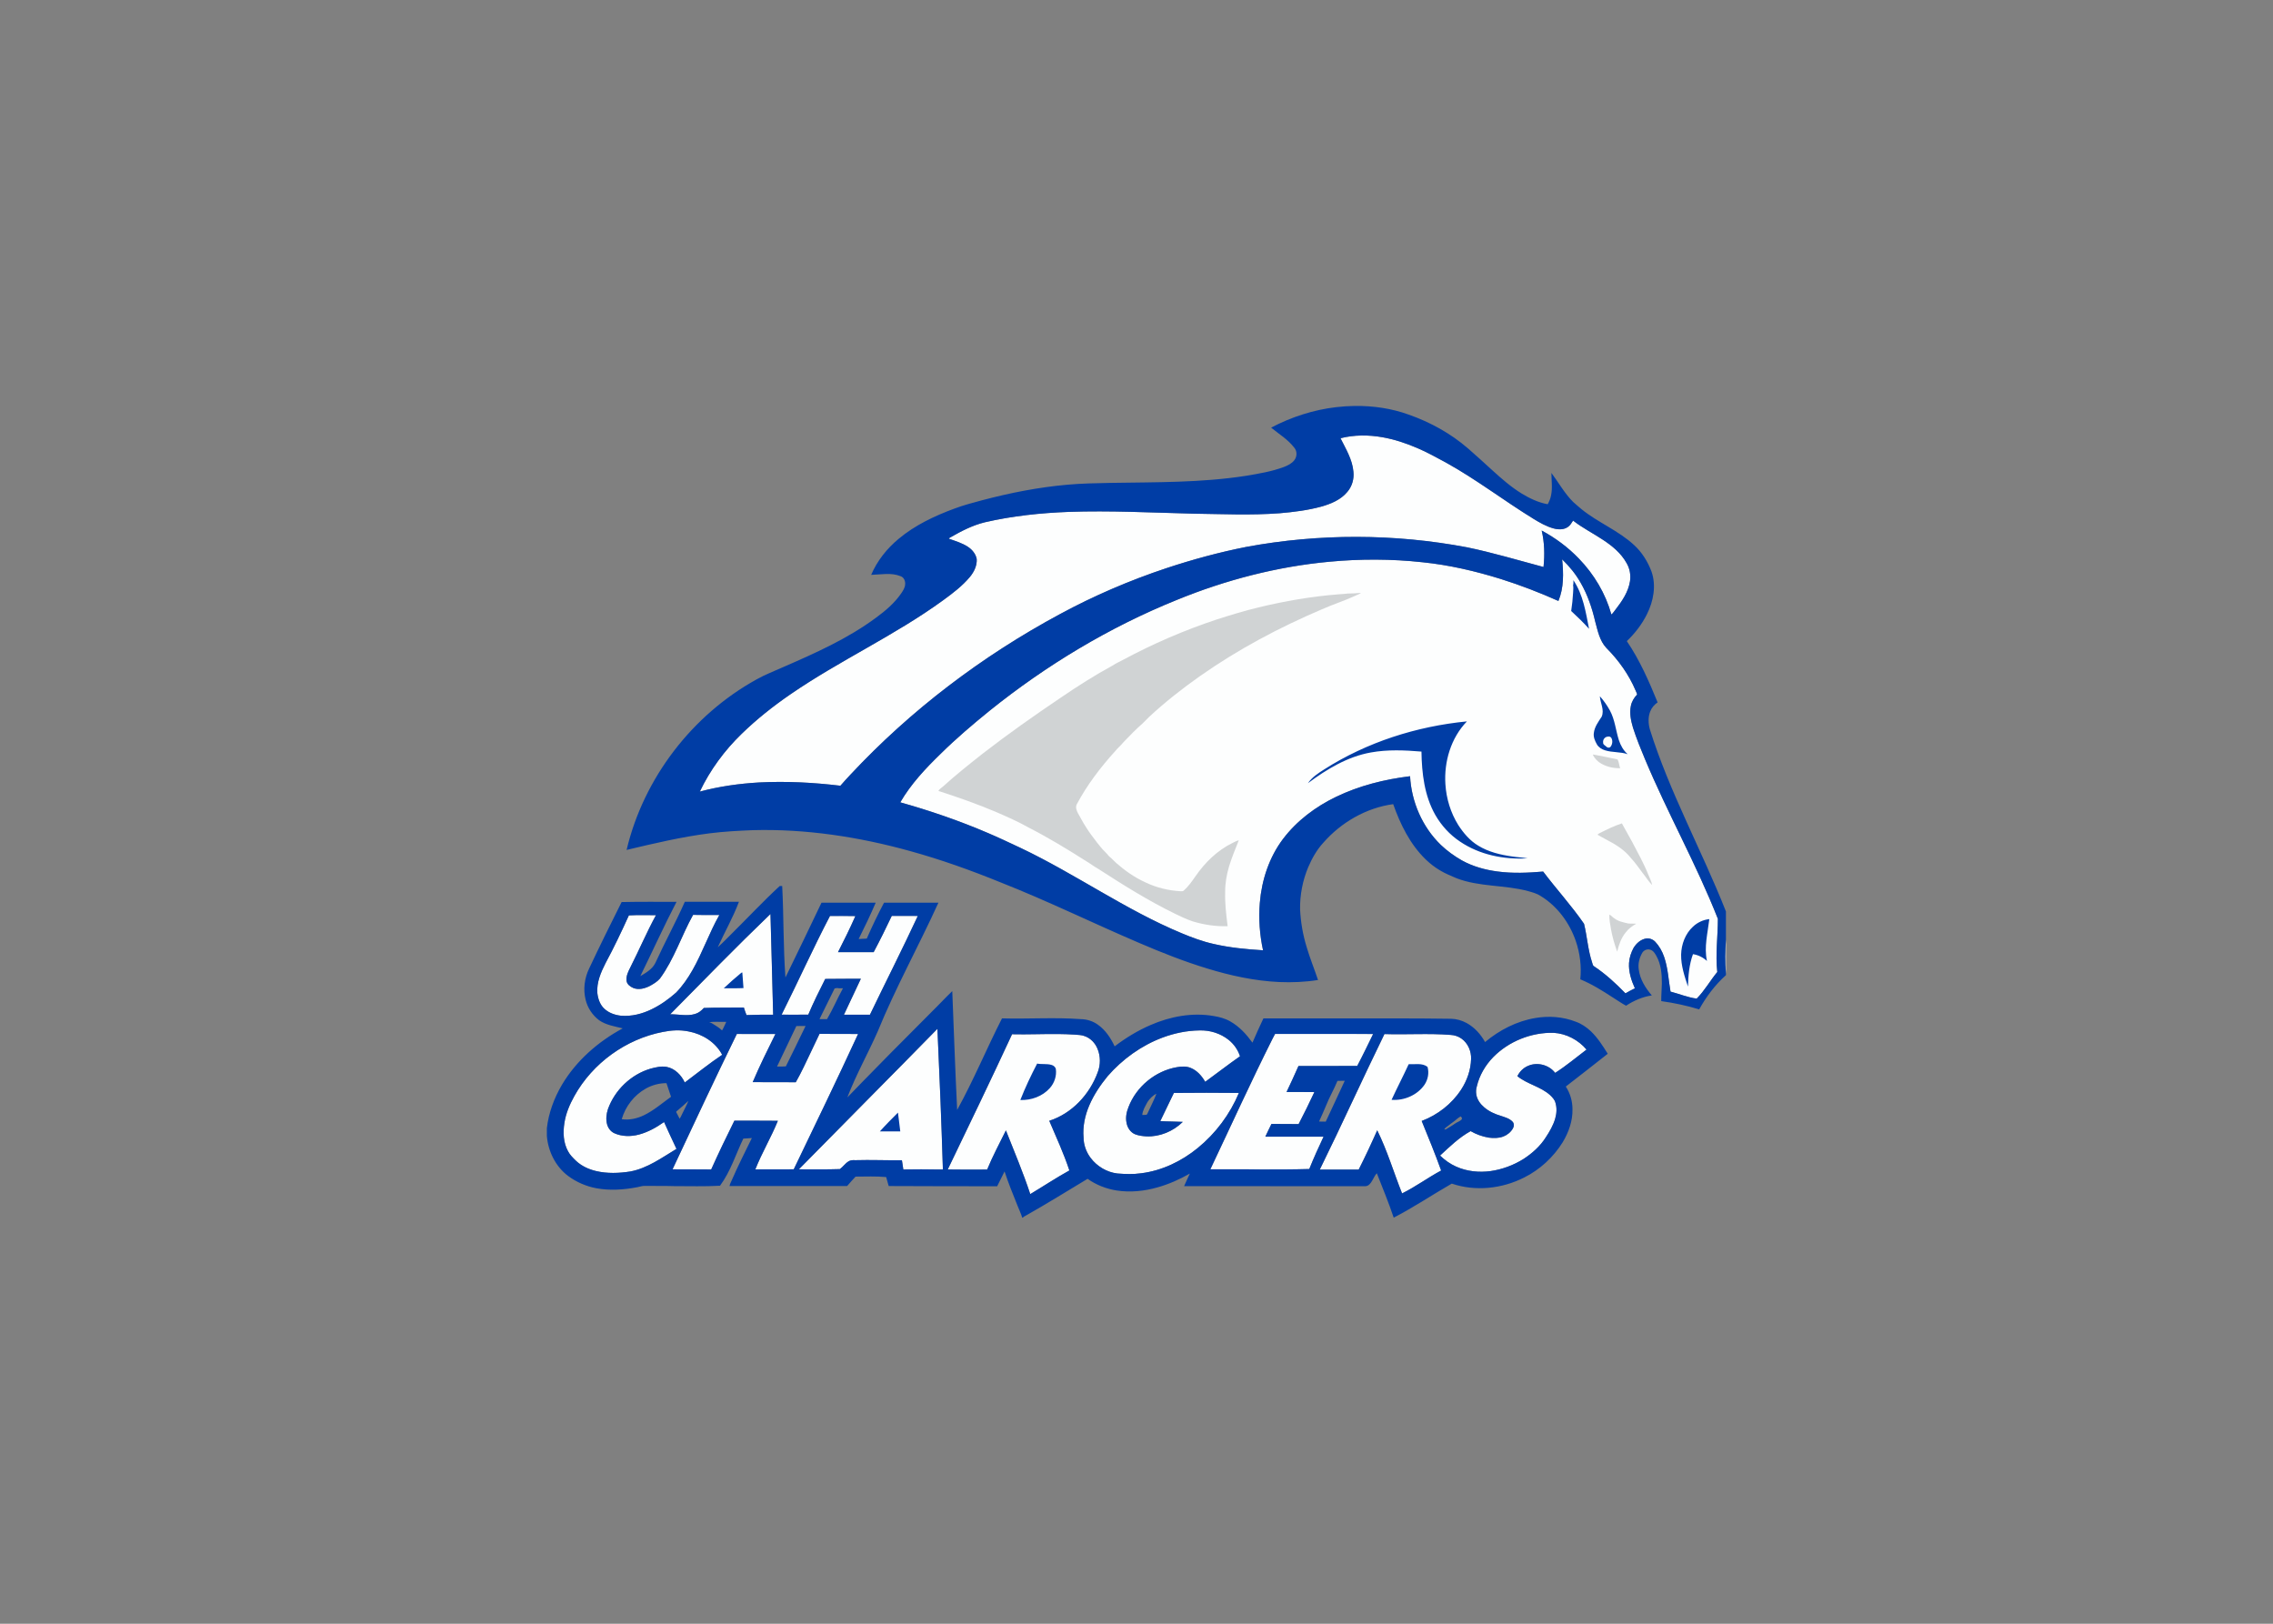 <svg clip-rule="evenodd" fill-rule="evenodd" stroke-linejoin="round" stroke-miterlimit="1.414" viewBox="0 0 560 400" xmlns="http://www.w3.org/2000/svg"><rect x="0" y="0" width="560" height="400" fill="#808080" stroke="none"/><g fill-rule="nonzero" transform="matrix(1.498 0 0 1.498 132.508 98.104)"><path d="m135.438 6.129c-1.15.02-2.312.161-3.425.449.875 1.76 1.963 3.515 2.125 5.523.125 1.176-.225 2.393-1 3.295-1.062 1.293-2.675 1.963-4.25 2.415-2.25.614-4.568.906-6.881 1.101-4.749.359-9.511.129-14.265.067-6.814-.169-13.63-.53-20.446-.289-4.63.179-9.262.662-13.78 1.709-1.997.488-3.839 1.433-5.611 2.451-.112.071-.257.117-.307.251 1.084.38 2.206.709 3.169 1.353.69.461 1.261 1.16 1.413 1.99.069 1.073-.431 2.096-1.093 2.91-1.267 1.523-2.857 2.723-4.45 3.882-7.955 5.788-16.98 9.869-25.077 15.439-2.845 1.955-5.564 4.106-8.04 6.514-2.821 2.732-5.19 5.946-6.88 9.497 3.183-.851 6.461-1.313 9.747-1.501 4.462-.232 8.941.006 13.375.538.54-.638 1.116-1.243 1.683-1.857 9.914-10.611 21.648-19.49 34.429-26.367 5.588-3.025 11.449-5.538 17.477-7.547 4.315-1.431 8.714-2.625 13.176-3.507 11.974-2.216 24.349-2.196 36.312.072 4.237.874 8.387 2.128 12.562 3.235.213-1.993.163-4.033-.3-5.993 2.263 1.215 4.35 2.767 6.125 4.62 2.488 2.57 4.375 5.732 5.338 9.186.275-.219.45-.539.675-.803 1.075-1.385 2.112-2.906 2.387-4.673.15-1.024-.037-2.107-.575-2.998-.9-1.624-2.375-2.829-3.912-3.834-1.613-1.068-3.35-1.942-4.875-3.133-.25.36-.45.765-.825 1.022-.675.5-1.588.475-2.375.266-1.2-.325-2.288-.951-3.338-1.596-4.837-2.974-9.362-6.457-14.337-9.217-1.575-.842-3.125-1.72-4.763-2.412-1.838-.793-3.763-1.428-5.738-1.777-1.137-.199-2.3-.301-3.45-.281zm33.026 20.366c.237 2.284.287 4.685-.613 6.842-3.087-1.374-6.25-2.6-9.475-3.612-4.2-1.306-8.512-2.311-12.9-2.756-5.063-.551-10.175-.563-15.238-.088-8.643.794-17.127 3.002-25.15 6.287-11.099 4.484-21.459 10.724-30.784 18.217-2.775 2.249-5.5 4.564-8.044 7.074-2.492 2.414-4.9 4.979-6.652 7.995 4.88 1.369 9.687 3.018 14.348 5.015 1.852.778 3.658 1.654 5.481 2.5 9.027 4.288 17.224 10.177 26.475 14.019 1.701.71 3.436 1.356 5.241 1.755 2.664.616 5.393.873 8.118 1.04-.553-2.557-.745-5.199-.528-7.807.307-3.754 1.535-7.484 3.817-10.505 2.265-2.989 5.341-5.292 8.703-6.915 3.813-1.843 7.988-2.884 12.188-3.398.225 4.205 2.013 8.345 5.05 11.286 1.038.992 2.213 1.843 3.463 2.554 1.812 1.004 3.85 1.568 5.9 1.831 2.487.333 4.987.22 7.475.008 2.187 2.905 4.662 5.59 6.725 8.591.512 2.099.637 4.29 1.325 6.353.087.218.087.513.325.638 1.9 1.267 3.587 2.818 5.162 4.444.5-.299 1.025-.564 1.55-.827-.587-1.308-1.05-2.717-.962-4.165.05-.875.337-1.724.75-2.488.45-.729 1.15-1.375 2.012-1.529.563-.103 1.15.117 1.538.518.675.711 1.162 1.584 1.475 2.505.637 1.839.712 3.8 1.05 5.701 1.437.374 2.825.96 4.3 1.154 1.312-1.314 2.212-2.96 3.387-4.378-.325-2.907.1-5.831.1-8.742-3.525-8.964-8.275-17.375-11.987-26.26-.713-1.705-1.413-3.418-1.975-5.18-.338-1.149-.6-2.379-.35-3.574.137-.714.525-1.353 1.025-1.873-.025-.228-.163-.432-.238-.647-1.112-2.628-2.8-4.993-4.812-7.011-1.113-1.18-1.425-2.829-1.838-4.342-.512-2.211-1.25-4.391-2.387-6.365-.813-1.436-1.863-2.729-3.05-3.865zm-130.201 58.317c-5.607 5.385-11.032 10.96-16.492 16.494 1.36-.02 2.754.354 4.09-.049.577-.16 1.05-.55 1.438-.989 2.195-.087 4.396-.039 6.591-.071.13.419.268.834.433 1.24 1.458-.055 2.921-.072 4.382-.055-.127-5.524-.302-11.048-.442-16.57zm-12.727.146c-1.917 3.443-3.107 7.288-5.458 10.486-.448.507-1.04.865-1.629 1.189-.833.428-1.846.715-2.751.346-.487-.213-1.004-.573-1.097-1.135-.122-.831.288-1.605.649-2.322 1.431-2.82 2.669-5.736 4.183-8.515-1.485.017-2.974-.049-4.455.036-1.21 2.659-2.459 5.304-3.849 7.874-.765 1.51-1.473 3.154-1.34 4.882.107.968.447 1.973 1.194 2.635.744.671 1.735 1.011 2.72 1.111 1.728.138 3.462-.304 5.01-1.059 1.47-.709 2.811-1.669 4.03-2.749 1.055-1.081 1.92-2.336 2.668-3.646 1.682-2.938 2.77-6.17 4.444-9.112-1.44-.003-2.881.024-4.319-.021zm32.676.174c-.947 2.006-1.93 3.995-2.975 5.954-1.955.007-3.909.001-5.865.005.997-1.955 1.976-3.923 2.856-5.935-1.393-.012-2.785-.042-4.176-.02-2.788 5.343-5.259 10.845-7.958 16.234 1.463.005 2.925.013 4.388-.005.841-1.998 1.813-3.937 2.787-5.872 1.956.008 3.908-.052 5.863-.032-.94 1.965-1.852 3.943-2.784 5.914 1.425.002 2.85-.003 4.275.002 2.606-5.424 5.336-10.788 7.874-16.244-1.428-.006-2.857-.001-4.285-.001zm137.188 3.901c-.125 1.848-.162 3.706 0 5.554zm-129.676 14.665c-7.566 7.733-15.211 15.388-22.787 23.104 2.247 0 4.493.038 6.74-.037.512-.363.867-.925 1.416-1.263.327-.212.725-.225 1.104-.2 2.561-.075 5.123.038 7.685.013.095.5.152 1.012.232 1.512.979.013 1.96-.037 2.939-.025 1.191-.012 2.379.05 3.57.025-.236-7.711-.545-15.421-.899-23.129zm-43.028.254c-.708.02-1.416.111-2.111.254-6.08 1.166-11.563 5.127-14.57 10.54-.772 1.386-1.411 2.869-1.644 4.45-.246 1.544-.177 3.211.586 4.61.317.624.829 1.114 1.321 1.596.904.85 2.06 1.388 3.26 1.675 1.871.45 3.827.375 5.712.075 2.809-.537 5.158-2.266 7.556-3.71-.695-1.465-1.377-2.936-2.041-4.416-1.259.891-2.631 1.661-4.13 2.062-1.334.353-2.802.347-4.072-.231-.584-.276-1-.832-1.168-1.449-.225-.823-.124-1.706.142-2.508 1.126-3.134 3.781-5.689 6.978-6.642.868-.231 1.778-.461 2.678-.297 1.358.259 2.41 1.349 2.981 2.564 2.042-1.528 4.03-3.134 6.15-4.554-1.088-2.074-3.246-3.416-5.51-3.84-.699-.146-1.408-.198-2.118-.179zm86.115.01c-2.064.025-4.114.455-6.045 1.17-3.497 1.305-6.608 3.555-9.055 6.361-1.19 1.455-2.252 3.035-2.999 4.767-.719 1.663-1.115 3.493-.954 5.31.005 1.206.436 2.392 1.159 3.352 1.049 1.393 2.674 2.368 4.415 2.568 1.296.1 2.605.15 3.899-.038 3.423-.425 6.641-1.975 9.301-4.149 2.951-2.407 5.303-5.55 6.773-9.062-3.564-.041-7.131-.034-10.693 0-.756 1.539-1.489 3.091-2.235 4.636 1.232.074 2.47.058 3.704.124-1.569 1.552-3.773 2.474-5.989 2.387-.64-.047-1.294-.118-1.891-.363-.75-.324-1.237-1.079-1.373-1.865-.186-.865-.014-1.765.313-2.575 1.278-3.368 4.41-5.963 7.961-6.578.746-.127 1.542-.184 2.259.113 1.061.418 1.847 1.323 2.405 2.292 1.914-1.391 3.782-2.844 5.722-4.2-.337-1.056-.997-1.996-1.861-2.69-1.347-1.079-3.097-1.622-4.816-1.56zm58.269.393c-3.663-.09-7.35 1.376-9.925 3.977-1.313 1.344-2.3 3.02-2.725 4.854-.138.439-.15.906-.075 1.357.15.824.662 1.537 1.3 2.068.787.681 1.762 1.116 2.75 1.404.662.232 1.387.413 1.887.935.3.301.288.783.075 1.132-.35.61-.925 1.081-1.575 1.326-.762.295-1.612.289-2.412.182-1.038-.174-2.05-.542-2.963-1.068-1.9 1.04-3.45 2.565-5.025 4.019.775.749 1.663 1.386 2.663 1.824 1.762.787 3.75.987 5.662.725 1.9-.275 3.75-.963 5.375-1.975 1.45-.937 2.775-2.118 3.7-3.592.625-.947 1.2-1.94 1.525-3.035.25-.85.313-1.775.05-2.628-.125-.513-.512-.9-.875-1.255-1.562-1.417-3.762-1.794-5.387-3.12.362-.747.987-1.379 1.762-1.698 1.513-.667 3.45-.167 4.45 1.158 1.813-1.15 3.45-2.539 5.163-3.833-1.338-1.586-3.325-2.631-5.4-2.757zm-120.75.173c-.473 1.017-.972 2.022-1.443 3.04-.794 1.65-1.549 3.325-2.46 4.914-2.36-.03-4.723.009-7.084-.016 1.142-2.688 2.439-5.306 3.736-7.92-2.116-.006-4.23.002-6.345-.003-3.603 7.364-7.069 14.794-10.553 22.209.008.013.02.038.028.05 2.102-.012 4.204.025 6.306.025 1.213-2.701 2.498-5.37 3.815-8.021 2.385-.014 4.768.009 7.152.017-1.099 2.724-2.628 5.252-3.707 7.992 2.105-.013 4.21 0 6.317-.013 3.558-7.405 7.146-14.796 10.581-22.256-2.115.005-4.229-.011-6.343-.018zm74.922.01c-.149.268-.287.543-.427.815-3.553 7.08-6.825 14.294-10.218 21.449 2.8.013 5.601-.025 8.401.025 2.625 0 5.253 0 7.872-.075.725-1.802 1.525-3.569 2.35-5.315-3.188.003-6.384.001-9.579 0 .306-.712.684-1.395 1.01-2.099 1.491-.011 2.98.038 4.469.024.9-1.734 1.762-3.49 2.587-5.259-1.525-.026-3.049-.006-4.572-.012.668-1.42 1.331-2.843 1.96-4.281 3.225-.008 6.437.012 9.662-.01.913-1.728 1.75-3.489 2.613-5.24-.063-.004-.188-.013-.25-.017-5.3-.003-10.588.007-15.878-.005zm-35.546.018c-2.569-.031-5.14.095-7.708.034-3.449 7.45-7.019 14.842-10.576 22.237 2.16.025 4.32.038 6.479.013.902-2.205 2.04-4.304 3.086-6.44 1.371 3.476 2.835 6.927 4.004 10.477 2.148-1.287 4.238-2.675 6.433-3.887-.92-2.792-2.158-5.464-3.306-8.167 3.724-1.193 6.636-4.333 7.964-7.963.479-1.228.481-2.637-.02-3.855-.375-.937-1.121-1.744-2.08-2.09-.541-.228-1.138-.21-1.711-.264-.855-.059-1.709-.085-2.565-.095zm53.536.004c-3.612 7.395-7 14.903-10.637 22.292h6.4c1.075-2.127 2.087-4.285 3.05-6.466 1.65 3.34 2.712 6.929 4.087 10.379 2.238-1.1 4.238-2.6 6.425-3.763-.987-2.754-2.1-5.452-3.2-8.152 2.625-.993 4.95-2.797 6.488-5.152.975-1.497 1.587-3.246 1.637-5.036.05-1.274-.512-2.59-1.562-3.342-.525-.379-1.163-.588-1.8-.62-3.625-.288-7.263-.019-10.888-.14z" fill="#fdfefe"/><path d="m134.313 1.268c-1.012.014-2.012.082-3.012.198-3.738.438-7.378 1.615-10.701 3.366 1.297 1.065 2.777 1.951 3.81 3.304.501.575.462 1.508-.017 2.085-.438.54-1.086.851-1.721 1.096-1.992.737-4.099 1.088-6.186 1.435-7.378 1.158-14.869 1.043-22.313 1.168-2.364.055-4.73.081-7.087.3-4.739.417-9.423 1.339-14.019 2.556-1.533.418-3.078.806-4.563 1.376-3.269 1.207-6.482 2.72-9.17 4.972-1.926 1.595-3.529 3.612-4.512 5.92 1.607-.043 3.297-.413 4.84.22.548.185.807.807.746 1.352-.028.576-.37 1.06-.681 1.521-1.089 1.572-2.564 2.823-4.097 3.943-4.67 3.469-10.017 5.842-15.322 8.152-1.441.655-2.935 1.208-4.314 1.993-10.606 5.845-18.604 16.259-21.396 28.054 4.518-1.074 9.05-2.15 13.663-2.733 2.344-.296 4.705-.422 7.064-.515 8.732-.242 17.455 1.095 25.857 3.423 5.103 1.404 10.093 3.192 14.992 5.189 7.724 3.043 15.18 6.71 22.813 9.966 3.625 1.555 7.297 3.01 11.073 4.16 3.846 1.18 7.815 2.045 11.842 2.234 2.144.094 4.299.001 6.411-.335-.6-1.803-1.325-3.564-1.862-5.39-.625-2.023-.988-4.126-1.088-6.24-.037-2.368.425-4.742 1.338-6.923.625-1.452 1.412-2.857 2.487-4.025 2.938-3.349 7.05-5.732 11.488-6.339 1.175 3.32 2.775 6.599 5.338 9.08.712.689 1.5 1.304 2.362 1.812.85.518 1.775.883 2.688 1.28 3.775 1.467 7.95 1.081 11.825 2.133.7.205 1.412.382 2.025.789 2.737 1.67 4.75 4.388 5.787 7.398.7 2.017.963 4.189.75 6.315 1.9.78 3.65 1.882 5.363 2.996.725.45 1.412.939 2.162 1.343 1.275-.838 2.713-1.465 4.238-1.69-1.05-1.218-1.95-2.649-2.15-4.27-.15-.964.112-1.949.6-2.78.275-.409.812-.629 1.287-.469.5.135.775.604 1.013 1.027.775 1.374.912 2.997.9 4.544-.013.961-.113 1.921-.1 2.883 2.112.295 4.2.738 6.237 1.36 1.163-2.085 2.613-4.027 4.4-5.628v-.287c-.162-1.848-.125-3.707 0-5.554v-4.636c-3.975-10.082-9.287-19.622-12.525-29.994-.25-.944-.287-1.978.075-2.898.238-.61.675-1.121 1.213-1.491-1.425-3.483-2.938-6.955-5.063-10.074 1.35-1.28 2.5-2.783 3.325-4.453 1.063-2.131 1.538-4.681.738-6.98-.613-1.627-1.55-3.15-2.838-4.336-2.587-2.416-5.962-3.715-8.7-5.945-.437-.391-.912-.757-1.35-1.167-1.412-1.407-2.387-3.184-3.575-4.775 0 1.236.2 2.487-.062 3.711-.1.507-.3.986-.55 1.435-1.538-.271-2.975-.966-4.3-1.77-1.75-1.081-3.3-2.439-4.813-3.818-1.312-1.218-2.65-2.399-3.987-3.584-2.85-2.467-6.2-4.314-9.751-5.562-2.85-1.035-5.9-1.47-8.925-1.428zm1.125 4.861c1.15-.02 2.313.082 3.45.281 1.975.349 3.9.984 5.738 1.777 1.638.692 3.188 1.57 4.763 2.412 4.975 2.76 9.5 6.243 14.337 9.217 1.05.645 2.138 1.271 3.338 1.596.787.209 1.7.234 2.375-.266.375-.257.575-.662.825-1.022 1.525 1.191 3.262 2.065 4.875 3.133 1.537 1.005 3.012 2.21 3.912 3.834.538.891.725 1.974.575 2.998-.275 1.767-1.312 3.288-2.387 4.673-.225.264-.4.584-.675.803-.963-3.454-2.85-6.616-5.338-9.186-1.775-1.853-3.862-3.405-6.125-4.62.463 1.96.513 4 .3 5.993-4.175-1.107-8.325-2.361-12.562-3.235-11.963-2.268-24.338-2.288-36.312-.072-4.462.882-8.861 2.076-13.176 3.507-6.028 2.009-11.889 4.522-17.477 7.547-12.781 6.877-24.515 15.756-34.429 26.367-.567.614-1.143 1.219-1.683 1.857-4.434-.533-8.913-.77-13.375-.538-3.286.188-6.564.65-9.747 1.501 1.69-3.551 4.059-6.765 6.88-9.497 2.476-2.408 5.195-4.559 8.04-6.514 8.097-5.57 17.122-9.651 25.077-15.439 1.593-1.159 3.183-2.359 4.45-3.882.662-.814 1.162-1.837 1.093-2.91-.152-.83-.723-1.529-1.413-1.99-.963-.644-2.085-.973-3.169-1.353.05-.134.195-.18.307-.251 1.772-1.018 3.614-1.963 5.611-2.451 4.518-1.047 9.15-1.53 13.78-1.709 6.816-.241 13.632.12 20.446.289 4.754.062 9.516.292 14.265-.067 2.313-.195 4.631-.487 6.881-1.101 1.575-.452 3.188-1.122 4.25-2.415.775-.902 1.125-2.119 1-3.295-.162-2.008-1.25-3.763-2.125-5.523 1.113-.288 2.275-.429 3.425-.449zm33.026 20.366c1.187 1.136 2.237 2.429 3.05 3.865 1.137 1.974 1.875 4.154 2.387 6.365.413 1.513.725 3.162 1.838 4.342 2.012 2.018 3.7 4.383 4.812 7.011.075.215.213.419.238.647-.5.52-.888 1.162-1.025 1.875-.25 1.195.012 2.423.35 3.572.562 1.762 1.262 3.475 1.975 5.18 3.712 8.885 8.462 17.296 11.987 26.26 0 2.911-.425 5.835-.1 8.742-1.175 1.418-2.075 3.064-3.387 4.378-1.475-.194-2.863-.78-4.3-1.154-.338-1.901-.413-3.862-1.05-5.701-.313-.921-.8-1.791-1.475-2.503-.388-.401-.975-.623-1.538-.52-.862.154-1.562.8-2.012 1.529-.413.764-.7 1.613-.75 2.488-.088 1.448.375 2.857.962 4.165-.525.263-1.05.528-1.55.827-1.575-1.626-3.262-3.177-5.162-4.444-.238-.125-.238-.42-.325-.638-.688-2.063-.813-4.254-1.325-6.353-2.063-3.001-4.538-5.686-6.725-8.591-2.488.212-4.988.325-7.475-.008-2.05-.263-4.088-.827-5.9-1.831-1.25-.711-2.425-1.562-3.463-2.554-3.037-2.941-4.825-7.081-5.05-11.286-4.2.514-8.375 1.555-12.188 3.398-3.362 1.623-6.438 3.926-8.703 6.915-2.282 3.021-3.51 6.751-3.817 10.505-.217 2.608-.025 5.25.528 7.807-2.725-.167-5.454-.424-8.118-1.04-1.805-.399-3.54-1.045-5.241-1.755-9.251-3.842-17.448-9.731-26.475-14.019-1.823-.846-3.629-1.722-5.481-2.5-4.661-1.997-9.468-3.646-14.348-5.015 1.752-3.016 4.16-5.581 6.652-7.995 2.544-2.51 5.269-4.825 8.044-7.074 9.325-7.493 19.685-13.733 30.784-18.217 8.023-3.285 16.507-5.493 25.15-6.287 5.063-.475 10.175-.463 15.238.088 4.388.445 8.7 1.45 12.9 2.756 3.225 1.012 6.388 2.238 9.475 3.612.9-2.157.85-4.558.613-6.842zm1.85 3.429c-.013.274.037.558-.05.823.075.402.012.818 0 1.227-.05 1.01-.163 2.018-.313 3.015 1.013.943 2.013 1.895 2.938 2.933-.538-2.744-.975-5.63-2.575-7.998zm4.35 19.081c.075 1.12.787 2.252.3 3.365-.538.829-1.175 1.663-1.288 2.68-.1.654.175 1.28.488 1.842.275.506.8.83 1.337 1 1.213.388 2.538.226 3.738.642-.7-.602-1.163-1.445-1.45-2.321-.513-1.615-.65-3.359-1.475-4.871-.463-.834-1.013-1.634-1.65-2.337zm-21.863 4.137c-8.275.81-16.438 3.406-23.475 7.897-.988.621-2 1.291-2.675 2.266 3.1-2.3 6.525-4.38 10.375-5.058 2.737-.493 5.537-.374 8.3-.14.05 3.566.488 7.267 2.275 10.417 1 1.747 2.388 3.263 4.063 4.38 3.225 2.185 7.237 2.987 11.1 2.759-.85-.154-1.7-.172-2.55-.312-1.925-.274-3.863-.739-5.538-1.765-1.375-.822-2.437-2.069-3.3-3.405-1.25-2.007-1.962-4.335-2.112-6.691-.25-3.725.912-7.638 3.537-10.348zm23.388 2.487c.175.02.325.136.4.295.212.443.137 1.003-.163 1.39-.162.204-.487.186-.662.009-.213-.225-.6-.348-.563-.72-.062-.49.313-.953.813-.959.062-.017.125-.021.175-.015zm-136.001 24.585c-.138 0-.274.002-.41.003-2.714 2.501-5.23 5.201-7.854 7.795-.773.761-1.518 1.552-2.331 2.271 1.135-2.504 2.515-4.895 3.481-7.474-2.966.004-5.934.005-8.899-.002-1.507 3.407-3.305 6.676-4.851 10.066-.504 1.019-1.533 1.606-2.474 2.165 2.005-4.066 3.866-8.201 5.96-12.224-3.011.004-6.022-.028-9.034.037-1.816 3.631-3.621 7.27-5.348 10.945-.755 1.573-.996 3.412-.572 5.112.318 1.345 1.131 2.557 2.232 3.387 1.143.79 2.551.996 3.87 1.326-4.041 2.174-7.636 5.311-9.993 9.276-1.287 2.189-2.198 4.629-2.483 7.159v1.23c.198 2.546 1.426 5.041 3.474 6.591 1.379 1.025 2.988 1.725 4.673 2.038 2.226.412 4.524.25 6.736-.175.404-.075.8-.225 1.215-.213 1.614.025 3.226-.012 4.84.038 2.511 0 5.031.075 7.541-.063 1.734-2.337 2.583-5.154 3.833-7.75.467-.044.936-.05 1.404-.092-1.13 2.301-2.284 4.592-3.308 6.942-.132.313-.306.613-.364.95 6.446.013 12.893.013 19.338 0 .461-.512.906-1.05 1.39-1.55 1.678 0 3.36-.087 5.034.075.13.5.275.988.415 1.475 5.945.038 11.891.025 17.838.038.406-.813.811-1.625 1.217-2.438.62 1.888 1.368 3.725 2.11 5.575.254.675.593 1.325.795 2.025h.1c.145-.175.368-.262.56-.375 3.414-1.925 6.733-4 10.093-6.012 1.423 1.012 3.093 1.662 4.818 1.925 2.225.337 4.507.1 6.664-.513 1.866-.525 3.654-1.312 5.331-2.275-.325.675-.626 1.375-.94 2.063 2.974-.013 5.951 0 8.924 0 6.819.037 13.635.012 20.46.012.325.013.675.038.95-.175.65-.5.813-1.375 1.363-1.95.95 2.425 1.95 4.825 2.775 7.3 3.287-1.7 6.35-3.762 9.55-5.6 3.888 1.325 8.275.85 11.925-1.012 2.575-1.288 4.788-3.329 6.313-5.782.987-1.637 1.662-3.523 1.612-5.455 0-1.306-.375-2.616-1.1-3.71 2.325-1.771 4.6-3.603 6.9-5.391-.812-1.306-1.65-2.616-2.762-3.691-.725-.68-1.563-1.256-2.5-1.584-2.1-.821-4.413-.985-6.625-.611-3.063.512-5.913 1.97-8.288 3.96-.712-1.281-1.737-2.424-3.037-3.133-.775-.423-1.65-.675-2.538-.697-5.687-.083-11.375-.059-17.063-.061-4.612.002-9.213-.008-13.821.005-.607 1.323-1.234 2.638-1.797 3.981-.999-1.374-2.175-2.67-3.674-3.505-.833-.478-1.771-.721-2.71-.875-3.507-.608-7.132.071-10.367 1.48-2.111.909-4.087 2.115-5.915 3.506-.636-1.355-1.496-2.656-2.727-3.537-.811-.592-1.804-.915-2.805-.935-4.326-.317-8.664-.004-12.994-.125-2.536 4.978-4.67 10.157-7.375 15.051-.325-6.509-.541-13.023-.804-19.534-1.186 1.135-2.297 2.349-3.474 3.496-2.902 2.947-5.85 5.847-8.735 8.809-1.707 1.701-3.362 3.458-5.048 5.178 1.421-3.722 3.387-7.203 4.992-10.844 2.954-7.235 6.758-14.074 9.988-21.183-2.982 0-5.962 0-8.943-.002-1.024 1.931-1.969 3.905-2.842 5.908-.445.013-.89.055-1.335.072.986-1.967 1.938-3.95 2.802-5.973-2.97-.01-5.94-.001-8.911-.005-1.946 4.118-3.946 8.208-5.933 12.305-.367-5.006-.272-10.032-.532-15.044zm-1.931 4.598c.14 5.522.315 11.046.442 16.57-1.461-.017-2.924 0-4.383.055-.165-.406-.302-.821-.432-1.24-2.195.032-4.396-.016-6.591.071-.388.439-.862.829-1.438.989-1.336.403-2.73.029-4.09.049 5.46-5.534 10.885-11.109 16.492-16.494zm-12.727.146c1.438.045 2.879.018 4.319.021-1.674 2.942-2.763 6.174-4.444 9.112-.749 1.31-1.614 2.565-2.669 3.646-1.218 1.08-2.56 2.04-4.03 2.749-1.547.755-3.281 1.197-5.01 1.059-.985-.1-1.975-.44-2.719-1.111-.747-.662-1.088-1.667-1.194-2.635-.133-1.728.575-3.372 1.34-4.882 1.39-2.57 2.638-5.215 3.848-7.874 1.482-.085 2.97-.019 4.455-.036-1.513 2.779-2.751 5.695-4.182 8.515-.361.717-.771 1.491-.649 2.322.093.562.61.922 1.096 1.135.905.369 1.919.082 2.752-.346.588-.324 1.181-.682 1.628-1.189 2.352-3.198 3.542-7.043 5.459-10.486zm32.675.174c1.429 0 2.858-.005 4.285.001-2.537 5.456-5.267 10.82-7.873 16.244-1.425-.005-2.85 0-4.275-.002.932-1.971 1.843-3.949 2.783-5.914-1.955-.02-3.906.04-5.862.032-.974 1.935-1.946 3.874-2.788 5.872-1.462.018-2.925.01-4.387.005 2.699-5.389 5.17-10.891 7.957-16.234 1.392-.022 2.784.008 4.177.02-.88 2.012-1.859 3.98-2.857 5.935 1.957-.004 3.91.002 5.865-.005 1.045-1.959 2.029-3.948 2.975-5.954zm134.464.524c-.988.1-1.95.547-2.675 1.231-1.275 1.164-1.925 2.909-1.963 4.614-.025 1.811.563 3.551 1.125 5.248.05-1.797.2-3.626.825-5.328.85.126 1.663.526 2.3 1.12-.5-2.294.125-4.607.388-6.885zm-159.039 8.77c-.087.011-.165.047-.229.11-.968.8-1.911 1.63-2.822 2.495 1.081-.019 2.161.028 3.242-.034-.078-.856-.136-1.713-.191-2.571zm15.592 2.561c.313.08.641.025.961.039-.916 1.671-1.655 3.432-2.619 5.076-.415-.005-.829.001-1.242-.002.825-1.686 1.673-3.358 2.49-5.047.135-.024.272-.042.41-.066zm-19.634 5.561c.467.007.937.022 1.403.003-.247.461-.407.971-.696 1.409-.46-.457-1.03-.767-1.567-1.119-.165-.11-.354-.174-.537-.241.462-.054.928-.057 1.397-.052zm14.445.684c-1.09 2.21-2.133 4.444-3.244 6.64-.481.038-.967.038-1.45.033 1.059-2.22 2.128-4.434 3.174-6.66.506-.025 1.014-.005 1.52-.013zm21.682.466c.354 7.708.663 15.418.899 23.129-1.191.025-2.379-.037-3.57-.025-.979-.012-1.96.038-2.939.025-.08-.5-.137-1.012-.232-1.512-2.561.025-5.124-.088-7.685-.013-.379-.025-.776-.012-1.104.2-.549.338-.904.9-1.416 1.263-2.246.075-4.493.037-6.74.037 7.576-7.716 15.221-15.371 22.787-23.104zm-43.027.254c.71-.019 1.418.033 2.117.179 2.264.424 4.423 1.766 5.51 3.84-2.12 1.42-4.107 3.026-6.15 4.554-.571-1.215-1.622-2.305-2.981-2.564-.9-.164-1.81.066-2.678.297-3.197.953-5.852 3.508-6.978 6.642-.265.802-.366 1.685-.141 2.508.167.617.583 1.173 1.167 1.449 1.27.578 2.739.584 4.072.231 1.499-.401 2.872-1.171 4.13-2.062.664 1.48 1.347 2.951 2.042 4.416-2.399 1.444-4.748 3.173-7.557 3.71-1.885.3-3.841.375-5.712-.075-1.2-.287-2.356-.825-3.26-1.675-.492-.482-1.003-.972-1.32-1.596-.763-1.399-.833-3.066-.586-4.61.232-1.581.871-3.064 1.643-4.45 3.007-5.413 8.49-9.374 14.57-10.54.695-.143 1.402-.234 2.111-.254zm86.114.01c1.719-.062 3.469.481 4.816 1.56.864.694 1.524 1.634 1.862 2.69-1.94 1.356-3.809 2.809-5.723 4.2-.557-.969-1.344-1.874-2.405-2.292-.716-.297-1.513-.24-2.259-.113-3.551.615-6.682 3.21-7.961 6.578-.326.81-.499 1.71-.313 2.575.137.786.623 1.541 1.373 1.865.597.245 1.251.316 1.891.363 2.216.087 4.42-.835 5.989-2.387-1.234-.066-2.471-.05-3.704-.124.746-1.545 1.479-3.097 2.235-4.636 3.563-.034 7.129-.041 10.693 0-1.47 3.512-3.821 6.655-6.773 9.062-2.66 2.174-5.877 3.724-9.301 4.149-1.294.188-2.603.138-3.899.038-1.741-.2-3.366-1.175-4.415-2.568-.722-.96-1.154-2.146-1.159-3.352-.161-1.817.235-3.649.954-5.313.748-1.731 1.809-3.309 2.999-4.764 2.447-2.806 5.559-5.056 9.055-6.361 1.931-.715 3.981-1.145 6.045-1.17zm58.269.393c2.075.126 4.063 1.171 5.4 2.757-1.712 1.294-3.35 2.683-5.162 3.833-1-1.325-2.938-1.825-4.45-1.158-.775.319-1.4.951-1.763 1.698 1.625 1.326 3.825 1.703 5.388 3.12.362.355.75.74.875 1.252.262.854.2 1.781-.05 2.631-.325 1.095-.9 2.088-1.525 3.035-.925 1.474-2.25 2.655-3.7 3.592-1.625 1.012-3.475 1.7-5.375 1.975-1.913.262-3.9.062-5.663-.725-1-.438-1.887-1.075-2.662-1.824 1.575-1.454 3.125-2.979 5.025-4.019.912.526 1.925.894 2.962 1.068.8.107 1.65.113 2.413-.182.65-.245 1.225-.716 1.575-1.326.212-.349.225-.831-.075-1.132-.5-.522-1.225-.703-1.888-.935-.987-.288-1.962-.723-2.75-1.404-.637-.531-1.15-1.244-1.3-2.068-.075-.451-.062-.918.075-1.357.425-1.834 1.413-3.51 2.725-4.854 2.575-2.601 6.263-4.067 9.925-3.977zm-120.749.173c2.113.007 4.227.023 6.342.018-3.435 7.46-7.022 14.85-10.581 22.256-2.106.013-4.211 0-6.317.013 1.079-2.74 2.608-5.268 3.707-7.992-2.384-.008-4.767-.031-7.152-.017-1.317 2.651-2.602 5.32-3.815 8.021-2.102 0-4.203-.037-6.306-.025-.007-.012-.02-.037-.027-.05 3.483-7.415 6.95-14.845 10.552-22.209 2.115.005 4.229-.003 6.345.003-1.297 2.614-2.593 5.232-3.736 7.92 2.361.025 4.724-.014 7.084.016.911-1.589 1.666-3.264 2.46-4.914.471-1.018.97-2.023 1.444-3.04zm74.921.01c5.29.012 10.578.002 15.878.005.062.004.187.013.25.017-.863 1.751-1.7 3.512-2.613 5.24-3.225.023-6.437.002-9.662.01-.629 1.438-1.294 2.861-1.963 4.281 1.524.006 3.05-.014 4.575.012-.825 1.769-1.687 3.525-2.587 5.259-1.489.014-2.978-.035-4.469-.024-.326.704-.704 1.387-1.01 2.099 3.195.001 6.391.003 9.579 0-.825 1.746-1.625 3.513-2.35 5.315-2.619.075-5.246.075-7.871.075-2.8-.05-5.602-.012-8.402-.025 3.393-7.155 6.665-14.369 10.218-21.449.14-.272.279-.547.427-.815zm-35.546.018c.856.01 1.71.036 2.565.095.574.054 1.17.036 1.711.264.959.346 1.705 1.153 2.08 2.09.501 1.218.499 2.627.02 3.855-1.327 3.63-4.24 6.77-7.964 7.963 1.148 2.703 2.387 5.375 3.307 8.167-2.195 1.212-4.285 2.6-6.434 3.887-1.169-3.55-2.633-7.001-4.004-10.477-1.046 2.136-2.184 4.235-3.086 6.44-2.159.025-4.319.012-6.479-.013 3.557-7.395 7.128-14.787 10.576-22.237 2.568.061 5.139-.065 7.708-.034zm53.536.004c3.625.121 7.263-.148 10.888.14.638.032 1.275.241 1.8.62 1.05.752 1.613 2.068 1.563 3.342-.05 1.79-.663 3.539-1.638 5.036-1.537 2.355-3.862 4.159-6.487 5.152 1.1 2.7 2.212 5.398 3.2 8.152-2.188 1.163-4.188 2.663-6.426 3.763-1.375-3.45-2.437-7.039-4.087-10.379-.963 2.181-1.975 4.339-3.05 6.466h-6.4c3.637-7.389 7.025-14.897 10.637-22.292zm-57.116 4.856c-1.016 1.95-1.963 3.94-2.764 5.989 1.791.068 3.651-.604 4.854-1.96.75-.837 1.139-2.003.989-3.12-.07-.358-.387-.605-.723-.694-.767-.225-1.577-.064-2.356-.215zm62.704.084c-.538-.018-1.088.043-1.6.018-.9 1.969-1.913 3.888-2.813 5.855 2.05.165 4.226-.763 5.413-2.473.575-.852.788-1.952.5-2.949-.45-.338-.962-.434-1.5-.451zm-12.113 2.746c-1.05 2.231-2.062 4.484-3.125 6.714-.362-.014-.737 0-1.1-.015.388-.875.788-1.738 1.15-2.624.55-1.391 1.313-2.678 1.875-4.06.4-.021.8-.006 1.2-.015zm-111.555.387c.24.752.515 1.49.751 2.242-1.468 1.051-2.841 2.262-4.483 3.047-1.118.539-2.388.819-3.627.638.609-2.108 2.055-3.975 3.977-5.043 1.028-.575 2.203-.887 3.382-.884zm80.579 1.742c-.389 1.033-.906 2.011-1.363 3.017-.082.141-.121.323-.246.433-.235.052-.479.023-.716.038.059-.777.507-1.448.855-2.123.377-.557.852-1.073 1.47-1.365zm-76.978 1.178c-.268.702-.649 1.354-.965 2.034-.161.294-.268.624-.474.891-.182-.368-.386-.728-.566-1.098.016-.135.174-.184.254-.275.591-.51 1.185-1.015 1.751-1.552zm34.473 1.924c-1.015 1.01-2.022 2.026-2.979 3.091 1.12-.007 2.24-.003 3.359-.002-.138-1.029-.24-2.06-.38-3.089zm92.544.628c.163.112.313.356.138.52-.288.316-.738.403-1.075.66-.475.358-1.013.626-1.513.952-.062.003-.187.008-.25.009.163-.324.513-.47.775-.705.2-.185.45-.324.663-.499.437-.296.787-.699 1.262-.937z" fill="#003da5"/><path d="m135.376 32.007c-.738.064-1.475.109-2.225.113-.488.079-.975.07-1.463.127-4.437.345-8.85 1.105-13.178 2.158-2.337.554-4.629 1.265-6.915 1.997-5.307 1.76-10.453 3.99-15.378 6.634-.544.295-1.118.536-1.629.889-2.954 1.602-5.795 3.411-8.572 5.303-4.375 2.952-8.698 5.99-12.87 9.226-2.231 1.765-4.463 3.536-6.571 5.449-.241.217-.557.371-.698.678 3.252 1.044 6.477 2.175 9.619 3.519 1.751.769 3.508 1.529 5.173 2.475 3.267 1.67 6.407 3.575 9.5 5.545.703.415 1.353.913 2.065 1.315 4.069 2.631 8.187 5.211 12.547 7.334.948.468 1.911.911 2.91 1.258 1.862.565 3.811.853 5.757.798-.237-1.887-.468-3.782-.405-5.689-.01-1.407.247-2.803.639-4.152.451-1.456 1.031-2.865 1.595-4.28-.364.056-.667.275-.999.415-2.508 1.217-4.56 3.225-6.127 5.505-.584.826-1.16 1.671-1.925 2.344-.134.14-.34.091-.51.105-2.039-.108-4.063-.61-5.898-1.509-1.727-.789-3.289-1.901-4.71-3.151-.395-.347-.731-.752-1.15-1.07-.24-.277-.466-.567-.737-.815-.473-.44-.84-.972-1.255-1.463-.637-.829-1.272-1.662-1.824-2.551-.485-.728-.866-1.518-1.311-2.27-.229-.44-.443-.991-.198-1.468 1.694-3.175 3.889-6.057 6.299-8.718.415-.524.946-.94 1.357-1.468 1.037-1.067 2.062-2.154 3.187-3.126.333-.344.673-.68 1.013-1.019 2.645-2.461 5.493-4.702 8.449-6.778 6.228-4.373 12.982-7.961 19.975-10.942 1.8-.799 3.675-1.395 5.463-2.214.325-.185.712-.257 1-.504zm38.213 26.583c-.025.015-.05.044-.075.059.312.62.812 1.134 1.425 1.465.925.52 2 .741 3.062.73-.162-.475-.187-1.005-.425-1.448-1.325-.302-2.662-.542-3.987-.806zm4.7 11.326c-1.25.399-2.425.987-3.6 1.57-.163.07-.3.163-.413.29.438.268.888.493 1.325.735 1.525.787 3.063 1.697 4.138 3.062.7.753 1.3 1.598 1.912 2.433.55.675 1 1.433 1.613 2.054-.088-.601-.413-1.135-.625-1.697-.738-1.862-1.725-3.608-2.65-5.385-.575-1.013-1.125-2.047-1.7-3.062zm-2.063 14.998c-.025.813.138 1.618.275 2.416.213 1.255.588 2.479 1.013 3.68.275-1.127.662-2.27 1.412-3.173.45-.607 1.075-1.055 1.725-1.424-.45-.036-.9.011-1.35-.041-.787-.189-1.612-.343-2.262-.845-.3-.163-.488-.483-.813-.613z" fill="#d0d3d4"/></g></svg>